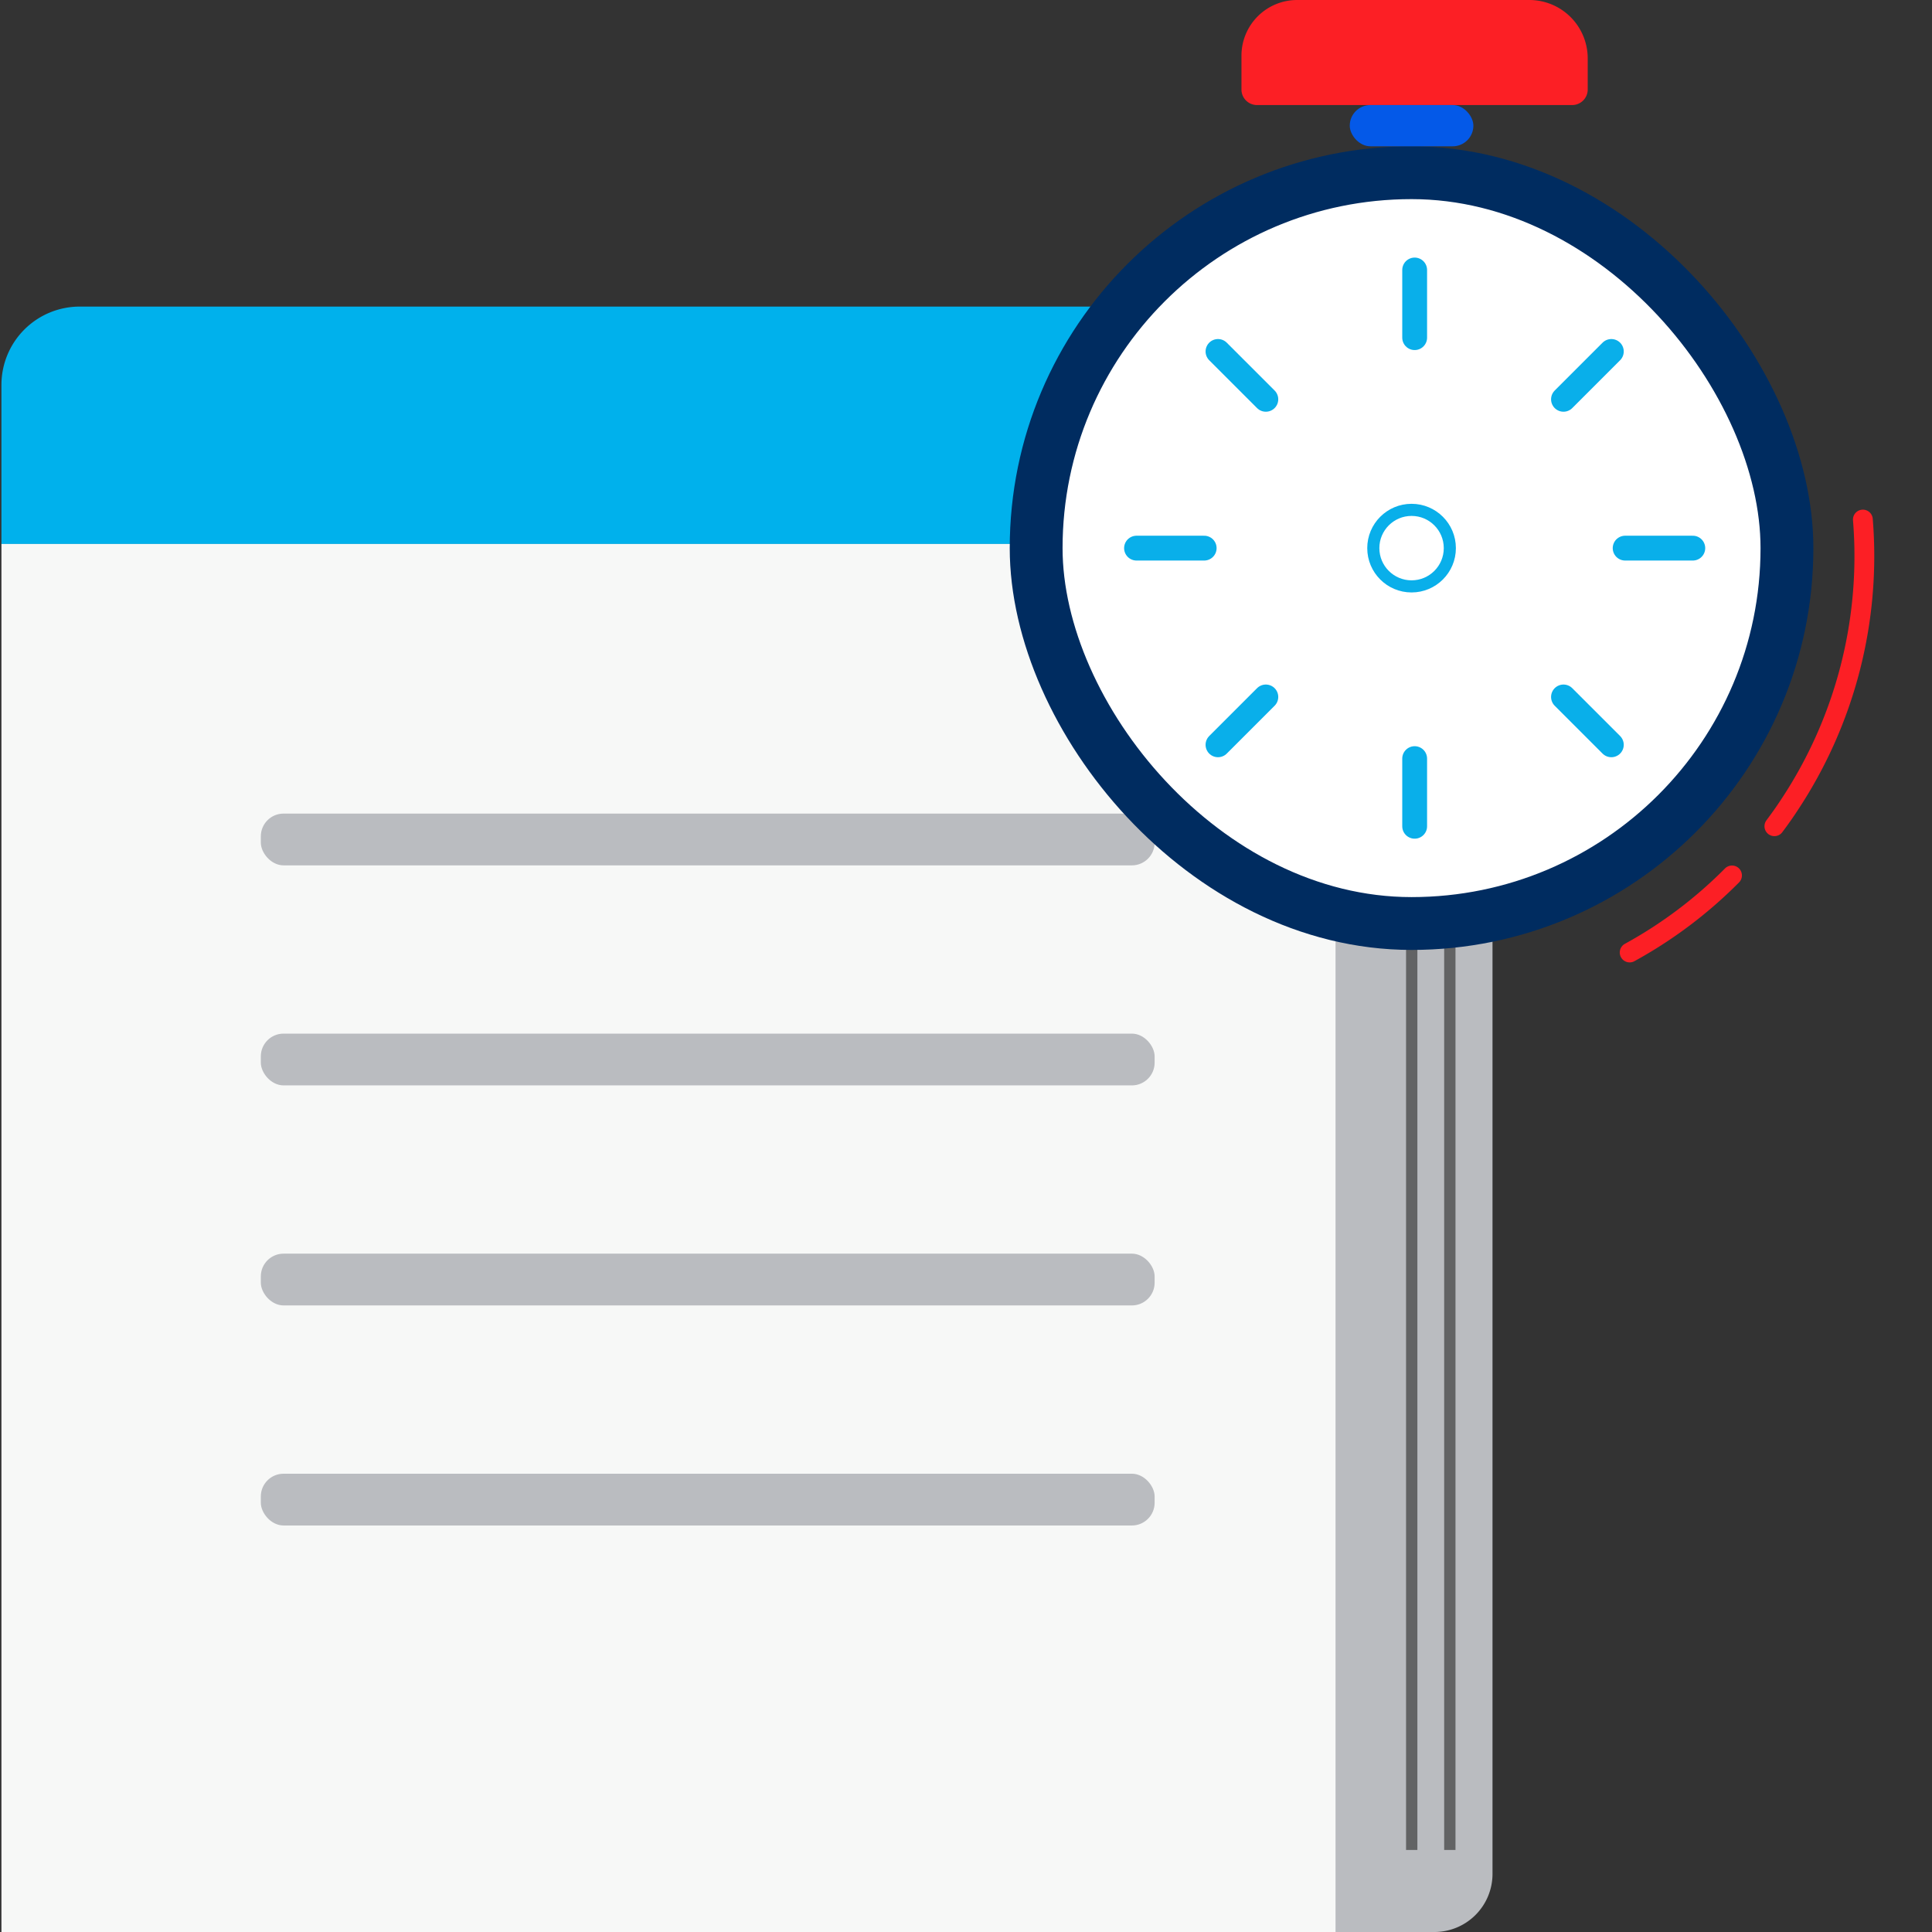 <svg id="Capa_1" data-name="Capa 1" xmlns="http://www.w3.org/2000/svg" viewBox="0 0 512 512"><rect x="0" y="0" width="512" height="512" fill="#333333" stroke="none"/><defs><style>.cls-1{fill:#00b1ec;}.cls-2{fill:#f7f8f7;}.cls-3{fill:#002c60;}.cls-4{fill:#babcc0;}.cls-11,.cls-5,.cls-7,.cls-9{fill:none;}.cls-5{stroke:#626364;stroke-width:3px;}.cls-5,.cls-6{stroke-miterlimit:10;}.cls-6{fill:#fff;stroke:#002c60;stroke-width:14px;}.cls-7,.cls-9{stroke:#09afea;}.cls-11,.cls-7,.cls-9{stroke-linecap:round;stroke-linejoin:round;}.cls-7{stroke-width:6.58px;}.cls-8{fill:#fc1f25;}.cls-9{stroke-width:3.21px;}.cls-10{fill:#0459e8;}.cls-11{stroke:#fc1f25;stroke-width:5.25px;}</style></defs><path class="cls-1" d="M21.13,81.25h325a28.64,28.64,0,0,1,28.64,28.64v34.27a0,0,0,0,1,0,0H.38a0,0,0,0,1,0,0V102A20.75,20.75,0,0,1,21.13,81.25Z"/><path class="cls-2" d="M.38,144.15H374.72a0,0,0,0,1,0,0V505.71a6.29,6.29,0,0,1-6.29,6.29H.38a0,0,0,0,1,0,0V144.15A0,0,0,0,1,.38,144.15Z"/><path class="cls-3" d="M353.92,81.25h22.37a19.24,19.24,0,0,1,19.24,19.24v43.67a0,0,0,0,1,0,0H353.92a0,0,0,0,1,0,0V81.25A0,0,0,0,1,353.92,81.25Z"/><path class="cls-4" d="M353.92,144.15h41.61a0,0,0,0,1,0,0V496.6a15.4,15.4,0,0,1-15.4,15.4h-26.2a0,0,0,0,1,0,0V144.15A0,0,0,0,1,353.92,144.15Z"/><line class="cls-5" x1="374.12" y1="190.83" x2="374.12" y2="490.26"/><line class="cls-5" x1="384.22" y1="190.83" x2="384.22" y2="490.26"/><rect class="cls-4" x="69.12" y="215.61" width="236.87" height="13.72" rx="6.03"/><rect class="cls-4" x="69.12" y="273.92" width="236.87" height="13.72" rx="6.03"/><rect class="cls-4" x="69.12" y="332.23" width="236.87" height="13.72" rx="6.03"/><rect class="cls-4" x="69.12" y="390.55" width="236.87" height="13.72" rx="6.03"/><rect class="cls-6" x="274.59" y="45.77" width="198.97" height="198.97" rx="99.48"/><line class="cls-7" x1="301.19" y1="145.26" x2="319.12" y2="145.26"/><line class="cls-7" x1="430.68" y1="145.26" x2="448.61" y2="145.26"/><line class="cls-7" x1="374.9" y1="71.55" x2="374.9" y2="89.48"/><line class="cls-7" x1="374.9" y1="201.04" x2="374.9" y2="218.97"/><line class="cls-7" x1="322.78" y1="93.14" x2="335.46" y2="105.82"/><line class="cls-7" x1="414.34" y1="184.7" x2="427.02" y2="197.38"/><line class="cls-7" x1="427.02" y1="93.14" x2="414.34" y2="105.82"/><line class="cls-7" x1="335.46" y1="184.7" x2="322.78" y2="197.38"/><path class="cls-8" d="M343.79,0h61.5a15.47,15.47,0,0,1,15.47,15.47v8.25a4.12,4.12,0,0,1-4.12,4.12H333.15A4.12,4.12,0,0,1,329,23.73v-9A14.75,14.75,0,0,1,343.79,0Z"/><circle class="cls-9" cx="374.08" cy="145.26" r="10.14"/><rect class="cls-10" x="357.7" y="27.84" width="32.76" height="10.93" rx="5.47"/><path class="cls-11" d="M459,232a118.11,118.11,0,0,1-27.12,20.42"/><path class="cls-11" d="M493.68,137.69a119.28,119.28,0,0,1-19.45,75.58c-1.3,2-2.62,3.84-4,5.69"/></svg>